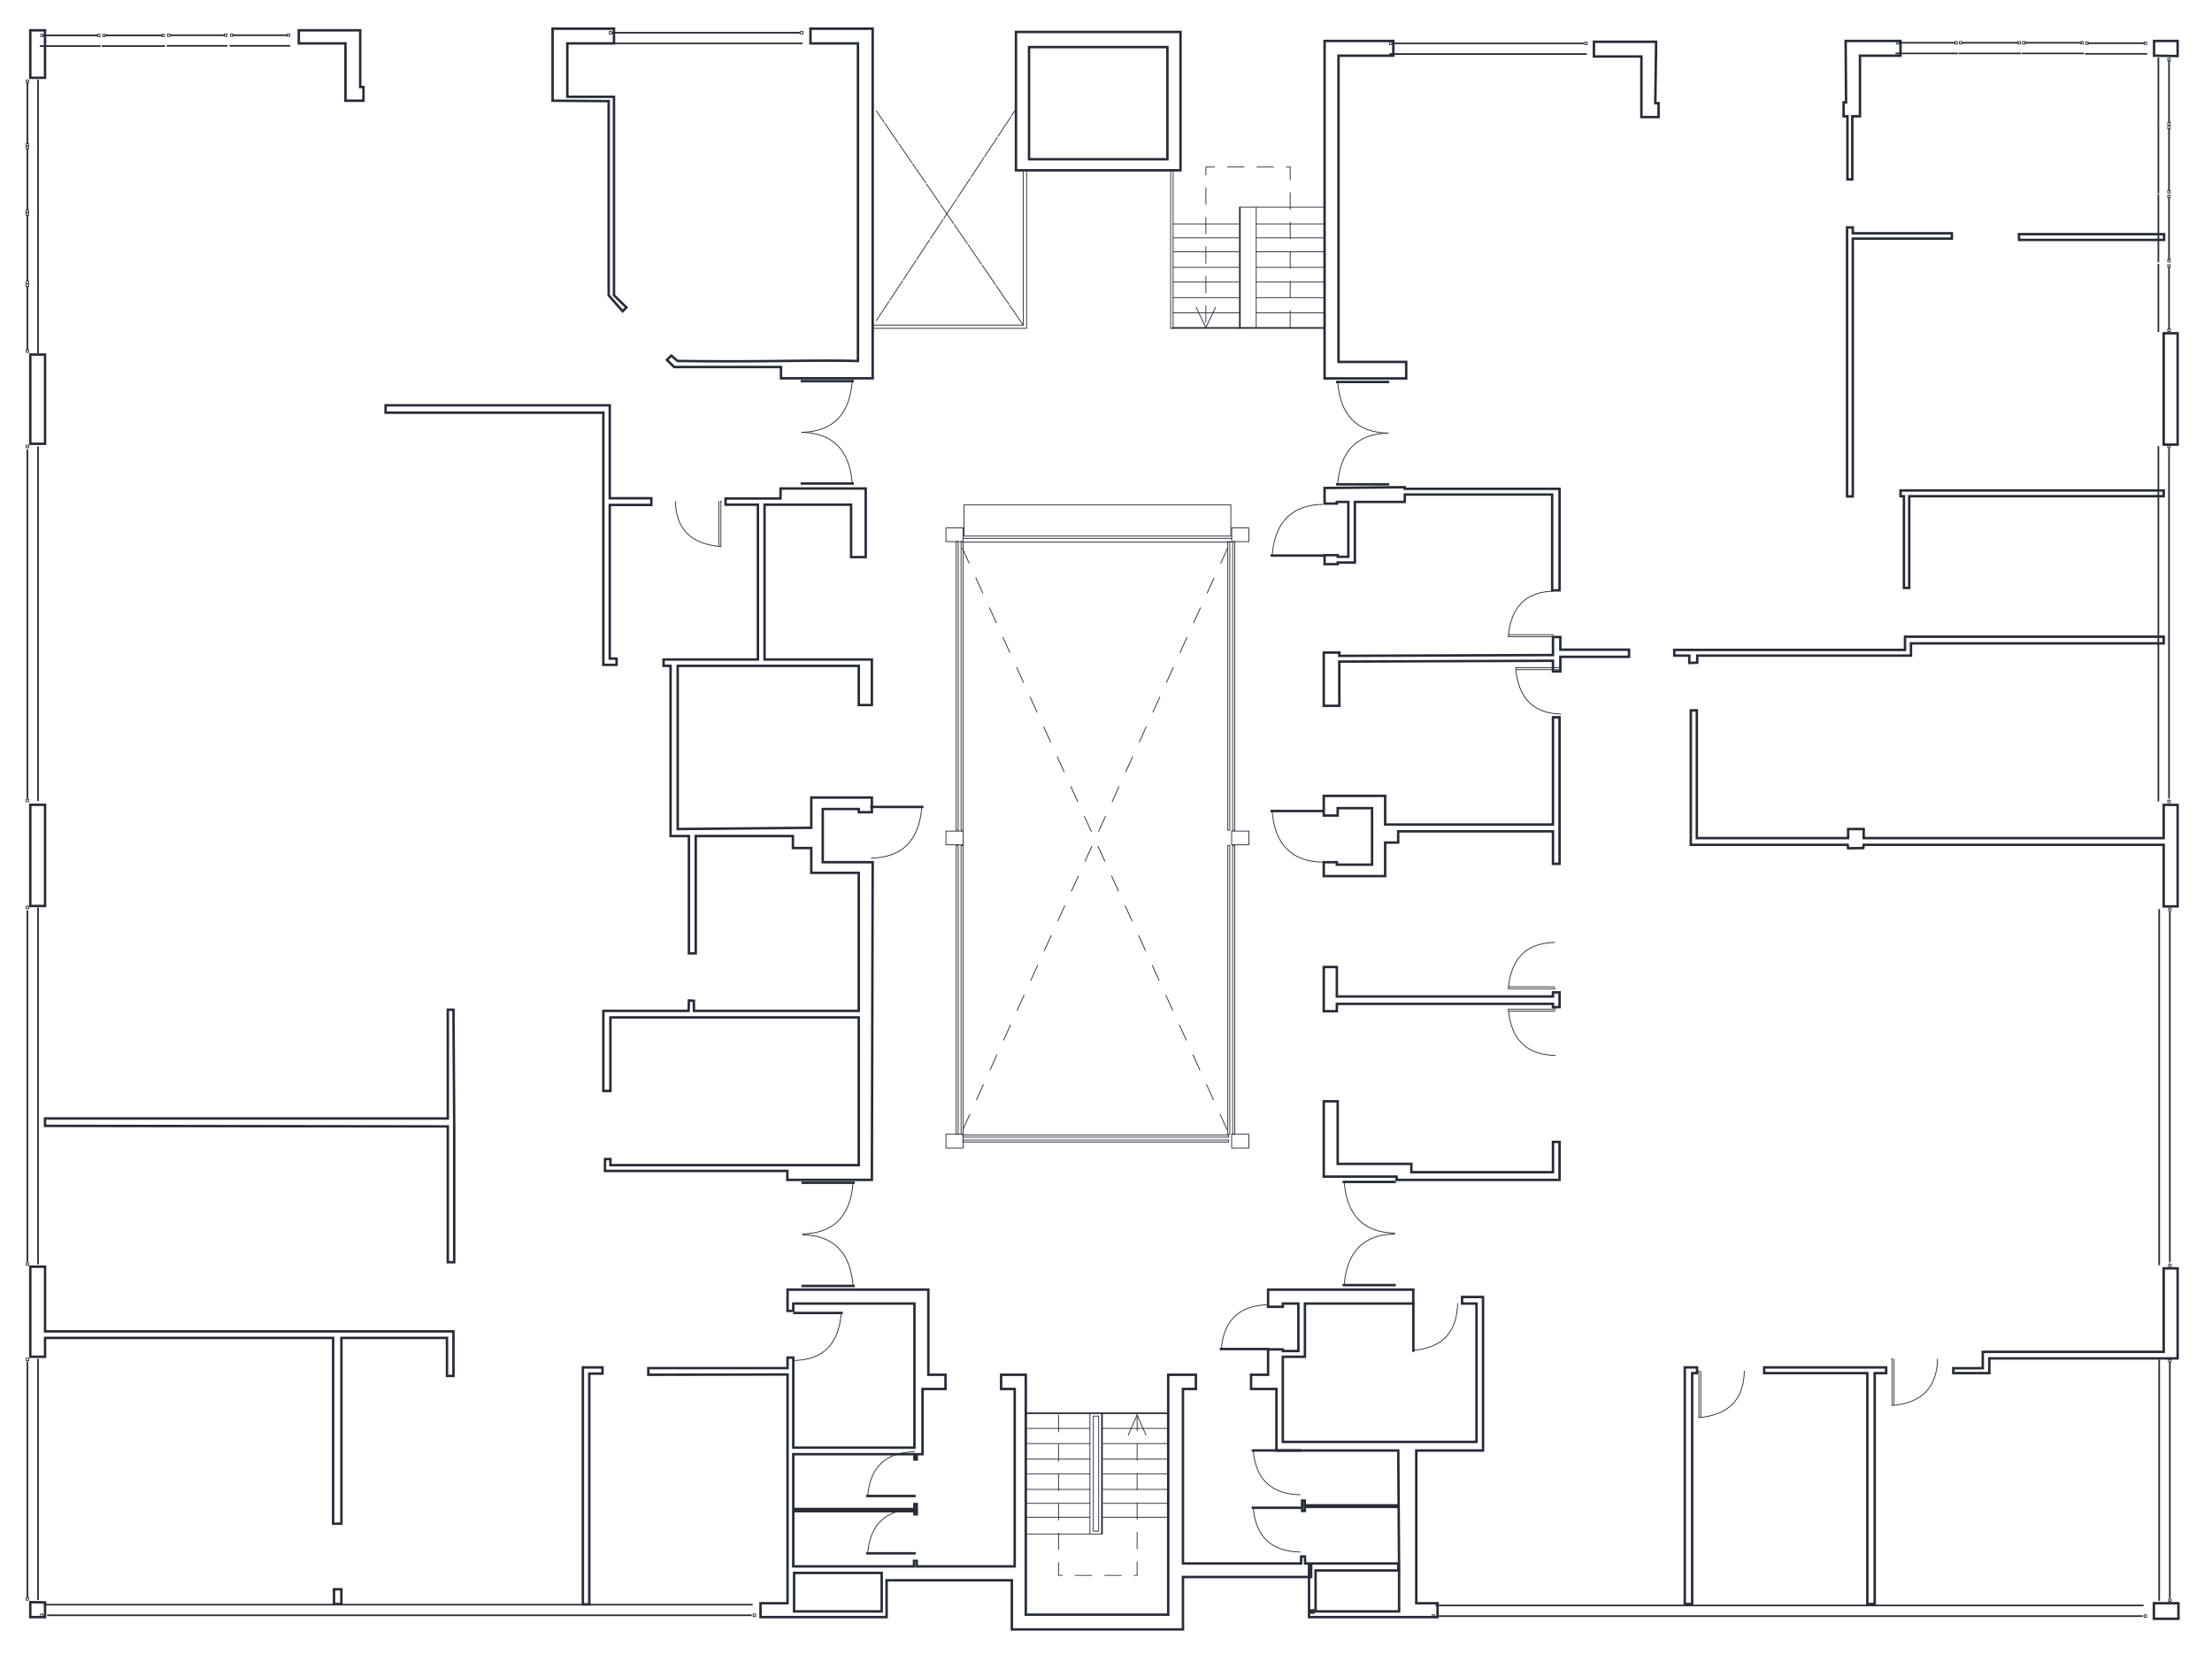 <?xml version="1.0" encoding="UTF-8"?>
<svg width="2702px" height="2048px" viewBox="0 0 2702 2048" version="1.1" xmlns="http://www.w3.org/2000/svg" xmlns:xlink="http://www.w3.org/1999/xlink">
    <title>Artboard</title>
    <g id="Artboard" stroke="none" stroke-width="1" fill="none" fill-rule="evenodd">
        <g id="Walls" transform="translate(37, 35)" stroke="#272C37">
            <polygon id="Path" stroke-width="3" points="0 2 0 60 18 60 18 2"></polygon>
            <polygon id="Path-2-Copy-2" stroke-width="3" points="18.029 398 0 398 0 507 18.029 507"></polygon>
            <polygon id="Path-2-Copy-11" stroke-width="3" points="0 1071.5 18.029 1071.5 18.029 947.896 0 947.896"></polygon>
            <polygon id="Path-2-Copy-7" stroke-width="3" points="0 1512 0 1622 18.029 1622 18.029 1599 369.922 1599 369.922 1825.871 380.055 1825.871 380.055 1599 509 1599 509 1645.389 516.914 1645.389 516.914 1591 18.029 1591 18.029 1512"></polygon>
            <polygon id="Path-2-Copy-12" stroke-width="3" points="380 1906 371 1906 371 1924 380 1924"></polygon>
            <polygon id="Path-2-Copy-16" stroke-width="3" points="2253 1924 2253 1642 2267 1642 2267 1635 2118 1635 2118 1642 2244 1642 2244 1924"></polygon>
            <polygon id="Path-2-Copy-32" stroke-width="3" points="2030 1924 2030 1642 2036 1642 2036 1635 2021 1635 2021 1924"></polygon>
            <polygon id="Path-2-Copy-17" stroke-width="3" points="2624 1923 2594 1923 2594 1942 2624 1942"></polygon>
            <polygon id="Path-2-Copy-19" stroke-width="3" points="2623 1514 2606 1514 2606 1616 2385 1616 2385 1636 2349 1636 2349 1642 2393 1642 2393 1624 2623 1624"></polygon>
            <polygon id="Path-2-Copy-22" stroke-width="3" points="2623 948 2606 948 2606 988.602 2239.539 988.602 2239.539 977.5 2220.529 977.5 2220.529 988.602 2035.725 988.602 2035.725 832.6 2028.354 832.6 2028.354 996.762 2219.93 996.762 2220.529 1000.984 2239.052 1000.781 2239.539 996.762 2606 996.762 2606 1072 2623 1072"></polygon>
            <polygon id="Path-2-Copy-22" stroke-width="3" points="2606 742.602 2290 742.602 2290 758.732 2008.158 758.732 2008.158 765.701 2026.518 765.701 2026.518 774.65 2036.205 774.33 2036.205 765.701 2297.268 765.701 2297.268 750.762 2606 750.762"></polygon>
            <polygon id="Path-2-Copy-24" stroke-width="3" points="2606 564 2284.528 564 2284.528 571 2288.667 571 2288.667 683 2295.185 683 2295.185 571 2586.344 571 2606 571"></polygon>
            <polygon id="Path-2-Copy-24" stroke-width="3" points="2606.472 251 2429.137 251 2429.393 258 2586.815 258 2606.472 258"></polygon>
            <polygon id="Path-2-Copy-24" stroke-width="3" transform="translate(2283.236, 407) scale(-1, 1) rotate(90) translate(-2283.236, -407) " points="2447.472 343 2119 343 2119 350 2126.139 350 2126.139 471 2132.656 471 2132.656 350 2420.815 350 2447.472 350"></polygon>
            <polygon id="Path-2-Copy-25" stroke-width="3" points="2623 372 2606 372 2606 508 2623 508"></polygon>
            <polygon id="Path-2-Copy-27" stroke-width="3" points="2623 15 2594.23 15 2594.23 33 2623 33.451"></polygon>
            <polygon id="Path-2-Copy-29" stroke-width="3" points="2284.5 15 2217.5 15 2218 90 2215 90 2215 107 2219.688 107 2219.688 184.162 2225.621 184.162 2225.621 107 2235 107 2235 33 2284.5 33"></polygon>
            <polygon id="Path-2-Copy-30" stroke-width="3" points="1986 16 1910 16 1910 34 1968 34 1968 108 1989 108 1989 91 1985 91"></polygon>
            <polygon id="Path-2-Copy-33" stroke-width="3" points="1405 4 1204 4 1204 173 1405 173"></polygon>
            <polygon id="Path-2-Copy-38" stroke-width="3" points="1389 22.5 1220 22.5 1220 159.5 1389 159.5"></polygon>
            <path d="M1029,0 L953,0 L953,18 L1011,18 L1011,28 L1011,405.857 C990.479,405.311 959.146,405.311 917,405.857 C874.854,406.404 832.709,406.404 790.566,405.857 L783.132,399.289 L777.649,404.525 L786.535,413.236 L917,413.236 L917,427 L1029,427 L1029,0 Z" id="Path-2-Copy-34" stroke-width="3"></path>
            <polygon id="Path-2-Copy-9" stroke-width="3" points="0 1921.672 0 1940 18.029 1940 18.029 1922"></polygon>
            <polygon id="Path" stroke-width="3" transform="translate(367.486, 45) scale(-1, 1) translate(-367.486, -45) " points="406.972 2 331.972 2 331.972 71.324 328 71.324 328 88 349.972 88 349.972 27 349.972 18 372.972 18 406.972 18"></polygon>
            <polygon id="Path-3" stroke-width="3" points="892 1923 925 1923 925 1643.67 754.932 1644 754.932 1635.891 925 1635.891 925 1623 932 1623 932 1733 953.426 1733 1080 1733 1080 1557 932 1557 932 1566 925 1566 925 1540 1097 1540 1097 1644 1117.939 1644 1117.939 1661.355 1089.893 1661.355 1089.893 1741.006 1082.827 1741.006 1082.827 1747.5 1079.984 1747.5 1079.984 1741.006 932 1741.006 932 1807.884 1080 1807.884 1080 1801.945 1078.372 1801.945 1082.827 1801.945 1082.827 1814.509 1080 1814.509 1080 1810.66 932 1810.66 932 1878 1079.482 1878 1079.482 1871.313 1082.827 1871.313 1082.827 1878 1202.475 1878 1202.475 1661.355 1185.873 1661.355 1185.873 1644 1216 1644 1216 1937 1390 1937 1390 1644 1423.791 1644 1423.791 1661.355 1408 1661.355 1408 1874.441 1552.335 1874.441 1552.335 1865.968 1557 1865.968 1557.225 1874.441 1562 1874.441 1562 1891 1564.616 1891 1564.616 1874.441 1671 1874.441 1671 1881.253 1672 1881.253 1671.463 1805.32 1556.842 1805.32 1556.95 1810.32 1553.583 1810.32 1553.583 1797.673 1556.842 1797.673 1556.842 1803.468 1671.463 1803.468 1671 1736.5 1522.191 1736.5 1522.191 1661.355 1491.201 1661.355 1491.201 1644 1512 1644 1512 1613 1530 1613 1530 1615 1549 1615 1549 1557 1530 1557 1530 1561 1512 1561 1512 1540 1689.355 1540 1689.355 1557 1557 1557 1557 1622 1530 1622 1530 1726 1766.561 1726 1766.561 1557 1748.949 1557 1748.949 1549.021 1774.561 1549.021 1774.561 1736.5 1693 1736.5 1693 1923 1719 1923 1719 1940 1562 1940 1562 1934.354 1567.436 1934.354 1567.436 1931.727 1562 1931.727 1562 1891 1408 1891 1408 1955 1199 1955 1199 1937 1199 1895 1046 1895 1046 1940 892 1940"></polygon>
            <rect id="Rectangle" stroke-width="3" x="933" y="1886" width="107" height="47"></rect>
            <rect id="Rectangle-Copy" stroke-width="3" x="1570" y="1883" width="102" height="50"></rect>
            <polygon id="Path-6" stroke-width="3" points="1665 15 1665 33 1598 33 1598 407 1680.705 407 1680.705 427.143 1581 427.143 1581 15"></polygon>
            <polygon id="Path-7" stroke-width="3" points="706.498 88.5 706.498 325.658 723.576 345.148 728.211 340.494 713 325.658 713 83.213 656 83.213 656 29 656 18 679 18 713 18 713 0 638 0 638 70 638 88"></polygon>
            <polygon id="Path-11" stroke-width="3" points="954 939 954 975.941 790.84 977.5 790.84 778.205 1012 778.205 1012 826.084 1028 826.084 1028 770.447 896.906 770.447 896.906 581.336 1002.613 581.336 1002.613 645.375 1020.482 645.375 1020.482 561.609 916.451 561.609 916.451 573.807 849.305 573.807 849.305 581.336 888.789 581.336 888.789 770.447 773.557 770.447 773.557 778.205 782.115 778.205 782.115 986.078 804.504 986.078 804.504 1129.332 812.877 1129.332 812.877 986.078 931.57 986.078 931.57 1000.699 954 1000.699 954 1031 1012 1031 1012 1199.566 810.613 1199.566 810.613 1187.271 804.504 1186.898 804.146 1199.566 708.645 1199.566 700 1199.566 700 1297.395 708.645 1297.395 708.645 1207.566 1012 1207.566 1012 1388 708.645 1388 708.645 1380.564 702 1380.564 702 1395.064 924.777 1395.064 924.777 1406 1028 1406 1029 1018 968 1018 968 953.035 1012 953.035 1012 956.963 1028 956.963 1028 939"></polygon>
            <polygon id="Path-12" stroke-width="3" points="1581 561 1581 580 1596 580 1596 578 1610 578 1610 645 1597 645 1597 643 1581 643 1581 654 1597 654 1597 652 1618 652 1618 578 1679 578 1679 569 1859 569 1859 686 1868 686 1868 562 1679 562 1679 560"></polygon>
            <polygon id="Path-13" stroke-width="3" points="1599 762 1580 762 1580 827 1599 827 1599 773 1860 772 1860 785 1869 785 1869 767.174 1952.861 767.174 1952.861 758.47 1869 758.47 1869 743 1860 743 1860 765 1599 766"></polygon>
            <polygon id="Path-14" stroke-width="3" points="1580 937 1655 937 1655 972 1860 972 1860 841 1868 841 1868 975 1868 992 1868 1020 1860 1020 1860 980.293 1670.904 980.293 1670.904 994 1655 994 1655 1035 1580 1035 1580 1018 1596 1018 1596 1021 1639 1021 1639 952 1597 952 1597 961 1580 961"></polygon>
            <polygon id="Path-15" stroke-width="3" points="1580 1146 1580 1200 1596 1200 1596 1191 1860 1191 1860 1195 1868 1195 1868 1185 1868 1178 1868 1177 1860 1177 1860 1182 1596 1182 1596 1146"></polygon>
            <polygon id="Path-15-Copy" stroke-width="3" points="434 469 700 469 700 777 716.168 777 716.168 769.324 707.826 769.324 707.826 581.688 758.605 581.688 758.605 573.522 707.826 573.522 707.826 460 698 460 434 460"></polygon>
            <polygon id="Path-15-Copy-2" stroke-width="3" points="18 1340 510 1340.688 510 1506.559 517.826 1506.559 517.826 1340.688 516.914 1198.174 510 1198.174 510 1331 18 1331"></polygon>
            <polygon id="Path-15-Copy-3" stroke-width="3" points="675 1758.514 675 1924.385 682.826 1924.385 682.826 1758.514 682.826 1642.572 698.947 1642.572 698.947 1635 675 1635 675 1748.826"></polygon>
            <polygon id="Path-16" stroke-width="3" points="1580 1310 1597 1310 1597 1386.447 1687 1386.447 1687 1396.594 1860 1396.594 1860 1359.645 1868 1359.645 1868 1406 1702.438 1406 1687 1406 1669 1406 1669 1402 1580 1402"></polygon>
            <polygon id="Path-17" points="1213 173 1213 362 1029 362 1029 366 1217 366 1217 173"></polygon>
            <polygon id="Path-18" points="1393 173 1396 173 1396 366 1393 366"></polygon>
            <rect id="Rectangle" x="1298.5" y="1694.5" width="6.5" height="140.5"></rect>
            <line x1="1033.5" y1="356.5" x2="1202.5" y2="100.5" id="Line-5" stroke-linecap="square" stroke-dasharray="28,2"></line>
            <line x1="1033.5" y1="361.5" x2="1212.5" y2="100.5" id="Line-5" stroke-linecap="square" stroke-dasharray="28,2" transform="translate(1123, 231) scale(-1, 1) translate(-1123, -231) "></line>
        </g>
        <g id="Stairs" transform="translate(1252.5, 203.5)" stroke="#272C37">
            <g id="Bottom" transform="translate(87.5, 1621) rotate(-180) translate(-87.5, -1621) translate(0.5, 1521.5)">
                <line x1="0.469" y1="198" x2="172.562" y2="198" id="Line-3" stroke-width="2" stroke-linecap="square"></line>
                <line x1="95.659" y1="179.5" x2="172.562" y2="179.5" id="Line-3-Copy" stroke-linecap="square"></line>
                <line x1="0.494" y1="179.5" x2="80.368" y2="179.5" id="Line-3-Copy-2" stroke-linecap="square"></line>
                <line x1="95.659" y1="161" x2="172.562" y2="161" id="Line-3-Copy-3" stroke-linecap="square"></line>
                <line x1="0.5" y1="161" x2="79.47" y2="161" id="Line-3-Copy-4" stroke-linecap="square"></line>
                <line x1="95.659" y1="142" x2="172.562" y2="142" id="Line-3-Copy-6" stroke-linecap="square"></line>
                <line x1="0.5" y1="142" x2="79.47" y2="142" id="Line-3-Copy-5" stroke-linecap="square"></line>
                <line x1="0.5" y1="71" x2="79.47" y2="71" id="Line-3-Copy-13" stroke-linecap="square"></line>
                <line x1="95.659" y1="88" x2="172.562" y2="88" id="Line-3-Copy-12" stroke-linecap="square"></line>
                <line x1="0.5" y1="88" x2="79.47" y2="88" id="Line-3-Copy-11" stroke-linecap="square"></line>
                <line x1="95.659" y1="105" x2="172.562" y2="105" id="Line-3-Copy-10" stroke-linecap="square"></line>
                <line x1="0.5" y1="105" x2="79.47" y2="105" id="Line-3-Copy-9" stroke-linecap="square"></line>
                <line x1="95.659" y1="124" x2="172.562" y2="124" id="Line-3-Copy-8" stroke-linecap="square"></line>
                <line x1="0.5" y1="124" x2="79.47" y2="124" id="Line-3-Copy-7" stroke-linecap="square"></line>
                <line x1="95.659" y1="71" x2="172.562" y2="71" id="Line-3-Copy-14" stroke-linecap="square"></line>
                <line x1="80.903" y1="50.5" x2="172.562" y2="50.5" id="Line-3-Copy-15" stroke-linecap="square"></line>
                <path d="M134,196 L134,9.54969437e-12 L38,9.54969437e-12 L38,196" id="Path-19" stroke-dasharray="21,15"></path>
                <polyline id="Path-20" points="27 171 38 196 49 171"></polyline>
                <line x1="95.659" y1="198" x2="95.659" y2="50.5" id="Line-4-Copy" stroke-linecap="square"></line>
                <line x1="80.903" y1="198" x2="80.903" y2="51.339" id="Line-4" stroke-width="2" stroke-linecap="square"></line>
            </g>
            <g id="Top" transform="translate(180, 0)">
                <line x1="0.5" y1="197" x2="184" y2="197" id="Line-3" stroke-width="2" stroke-linecap="square"></line>
                <line x1="102" y1="178.5" x2="184" y2="178.5" id="Line-3-Copy" stroke-linecap="square"></line>
                <line x1="0.5" y1="178.5" x2="81.36" y2="178.5" id="Line-3-Copy-2" stroke-linecap="square"></line>
                <line x1="102" y1="160" x2="184" y2="160" id="Line-3-Copy-3" stroke-linecap="square"></line>
                <line x1="0.506" y1="160" x2="80.451" y2="160" id="Line-3-Copy-4" stroke-linecap="square"></line>
                <line x1="102" y1="141" x2="184" y2="141" id="Line-3-Copy-6" stroke-linecap="square"></line>
                <line x1="0.506" y1="141" x2="80.451" y2="141" id="Line-3-Copy-5" stroke-linecap="square"></line>
                <line x1="0.506" y1="70" x2="80.451" y2="70" id="Line-3-Copy-13" stroke-linecap="square"></line>
                <line x1="102" y1="87" x2="184" y2="87" id="Line-3-Copy-12" stroke-linecap="square"></line>
                <line x1="0.506" y1="87" x2="80.451" y2="87" id="Line-3-Copy-11" stroke-linecap="square"></line>
                <line x1="102" y1="104" x2="184" y2="104" id="Line-3-Copy-10" stroke-linecap="square"></line>
                <line x1="0.506" y1="104" x2="80.451" y2="104" id="Line-3-Copy-9" stroke-linecap="square"></line>
                <line x1="102" y1="123" x2="184" y2="123" id="Line-3-Copy-8" stroke-linecap="square"></line>
                <line x1="0.506" y1="123" x2="80.451" y2="123" id="Line-3-Copy-7" stroke-linecap="square"></line>
                <line x1="102" y1="70" x2="184" y2="70" id="Line-3-Copy-14" stroke-linecap="square"></line>
                <line x1="81.5" y1="49.5" x2="184" y2="49.5" id="Line-3-Copy-15" stroke-linecap="square"></line>
                <line x1="82" y1="197" x2="82" y2="50.339" id="Line-4" stroke-width="2" stroke-linecap="square"></line>
                <line x1="102" y1="197" x2="102" y2="49.5" id="Line-4-Copy" stroke-linecap="square"></line>
                <path d="M143.5,196.5 L143.5,0.5 L40.5,0.5 L40.5,196.5" id="Path-19" stroke-dasharray="21,15"></path>
                <polyline id="Path-20" points="28.5 171.5 40.5 196.5 52.5 171.5"></polyline>
            </g>
        </g>
        <g id="Ext-Windows" transform="translate(32, 38)" stroke="#272C37">
            <g id="Window/Ext" transform="translate(0, 1620.75)">
                <g id="Window">
                    <polygon id="Path-17" points="-7.10542736e-15 0 3 0 3 3 0 3"></polygon>
                    <polygon id="Path-17-Copy" points="-7.10542736e-15 292.5 3 292.5 3 295.5 0 295.5"></polygon>
                    <line x1="14.5" y1="1.721" x2="14.5" y2="294.279" id="Line-4" stroke-width="2" stroke-linecap="square"></line>
                    <line x1="1.5" y1="5.046" x2="1.5" y2="291.259" id="Line-3" stroke-width="2" stroke-linecap="square"></line>
                </g>
            </g>
            <g id="Window/Ext" transform="translate(454.5, 1928.75) rotate(-90) translate(-454.5, -1928.75) translate(447, 1491.75)">
                <g id="Window">
                    <polygon id="Path-17" points="-7.10542736e-15 0 3 0 3 3 0 3"></polygon>
                    <polygon id="Path-17-Copy" points="-7.10542736e-15 870.5 3 870.5 3 873.5 0 873.5"></polygon>
                    <line x1="14.5" y1="5.081" x2="14.5" y2="868.919" id="Line-4" stroke-width="2" stroke-linecap="square"></line>
                    <line x1="1.5" y1="9.137" x2="1.5" y2="867.776" id="Line-3" stroke-width="2" stroke-linecap="square"></line>
                </g>
            </g>
            <g id="Window/Ext" transform="translate(2154, 1929.75) rotate(-90) translate(-2154, -1929.75) translate(2146.5, 1493.25)">
                <g id="Window">
                    <polygon id="Path-17" points="-7.10542736e-15 0 3 0 3 3 0 3"></polygon>
                    <polygon id="Path-17-Copy" points="-7.10542736e-15 869.5 3 869.5 3 872.5 0 872.5"></polygon>
                    <line x1="14.5" y1="5.076" x2="14.5" y2="867.924" id="Line-4" stroke-width="2" stroke-linecap="square"></line>
                    <line x1="1.5" y1="9.13" x2="1.5" y2="866.778" id="Line-3" stroke-width="2" stroke-linecap="square"></line>
                </g>
            </g>
            <g id="Window/Ext" transform="translate(2612.5, 1769.75) rotate(-180) translate(-2612.5, -1769.75) translate(2605, 1621.75)">
                <g id="Window">
                    <polygon id="Path-17" points="-7.10542736e-15 0 3 0 3 3 0 3"></polygon>
                    <polygon id="Path-17-Copy" points="-7.10542736e-15 292.5 3 292.5 3 295.5 0 295.5"></polygon>
                    <line x1="14.5" y1="1.721" x2="14.5" y2="294.279" id="Line-4" stroke-width="2" stroke-linecap="square"></line>
                    <line x1="1.5" y1="5.046" x2="1.5" y2="291.259" id="Line-3" stroke-width="2" stroke-linecap="square"></line>
                </g>
            </g>
            <g id="Window/Ext" transform="translate(2612.5, 1289.75) rotate(-180) translate(-2612.5, -1289.75) translate(2605, 1070.75)">
                <g id="Window">
                    <polygon id="Path-17" points="-7.10542736e-15 0 3 0 3 3 0 3"></polygon>
                    <polygon id="Path-17-Copy" points="-7.10542736e-15 434.5 3 434.5 3 437.5 0 437.5"></polygon>
                    <line x1="14.5" y1="2.547" x2="14.5" y2="435.453" id="Line-4" stroke-width="2" stroke-linecap="square"></line>
                    <line x1="1.5" y1="6.051" x2="1.5" y2="432.894" id="Line-3" stroke-width="2" stroke-linecap="square"></line>
                </g>
            </g>
            <g id="Window/Ext" transform="translate(2611.5, 723.75) rotate(-180) translate(-2611.5, -723.75) translate(2604, 505.25)">
                <g id="Window">
                    <polygon id="Path-17" points="-7.10542736e-15 0 3 0 3 3 0 3"></polygon>
                    <polygon id="Path-17-Copy" points="-7.10542736e-15 433.5 3 433.5 3 436.5 0 436.5"></polygon>
                    <line x1="14.5" y1="2.541" x2="14.5" y2="434.459" id="Line-4" stroke-width="2" stroke-linecap="square"></line>
                    <line x1="1.5" y1="6.044" x2="1.5" y2="431.897" id="Line-3" stroke-width="2" stroke-linecap="square"></line>
                </g>
            </g>
            <g id="Window/Ext" transform="translate(2611.5, 325.75) rotate(-180) translate(-2611.5, -325.75) translate(2604, 284.75)">
                <g id="Window">
                    <polygon id="Path-17" points="-7.10542736e-15 0 3 0 3 3 0 3"></polygon>
                    <polygon id="Path-17-Copy" points="-7.10542736e-15 78.5 3 78.5 3 81.5 0 81.5"></polygon>
                    <line x1="14.5" y1="0.477" x2="14.5" y2="81.523" id="Line-4" stroke-width="2" stroke-linecap="square"></line>
                    <line x1="1.5" y1="3.531" x2="1.5" y2="77.808" id="Line-3" stroke-width="2" stroke-linecap="square"></line>
                </g>
            </g>
            <g id="Window/Ext" transform="translate(2611.5, 240.75) rotate(-180) translate(-2611.5, -240.75) translate(2604, 199.75)">
                <g id="Window">
                    <polygon id="Path-17" points="-7.10542736e-15 0 3 0 3 3 0 3"></polygon>
                    <polygon id="Path-17-Copy" points="-7.10542736e-15 78.5 3 78.5 3 81.5 0 81.5"></polygon>
                    <line x1="14.5" y1="0.477" x2="14.5" y2="81.523" id="Line-4" stroke-width="2" stroke-linecap="square"></line>
                    <line x1="1.5" y1="3.531" x2="1.5" y2="77.808" id="Line-3" stroke-width="2" stroke-linecap="square"></line>
                </g>
            </g>
            <g id="Window/Ext" transform="translate(2611.5, 156.75) rotate(-180) translate(-2611.5, -156.75) translate(2604, 115.75)">
                <g id="Window">
                    <polygon id="Path-17" points="-7.10542736e-15 0 3 0 3 3 0 3"></polygon>
                    <polygon id="Path-17-Copy" points="-7.10542736e-15 78.5 3 78.5 3 81.5 0 81.5"></polygon>
                    <line x1="14.5" y1="0.477" x2="14.5" y2="81.523" id="Line-4" stroke-width="2" stroke-linecap="square"></line>
                    <line x1="1.5" y1="3.531" x2="1.5" y2="77.808" id="Line-3" stroke-width="2" stroke-linecap="square"></line>
                </g>
            </g>
            <g id="Window/Ext" transform="translate(2611.5, 73.75) rotate(-180) translate(-2611.5, -73.75) translate(2604, 32.75)">
                <g id="Window">
                    <polygon id="Path-17" points="-7.10542736e-15 0 3 0 3 3 0 3"></polygon>
                    <polygon id="Path-17-Copy" points="-7.10542736e-15 78.5 3 78.5 3 81.5 0 81.5"></polygon>
                    <line x1="14.5" y1="0.477" x2="14.5" y2="81.523" id="Line-4" stroke-width="2" stroke-linecap="square"></line>
                    <line x1="1.5" y1="3.531" x2="1.5" y2="77.808" id="Line-3" stroke-width="2" stroke-linecap="square"></line>
                </g>
            </g>
            <g id="Window/Ext" transform="translate(830.25, 8) rotate(-270) translate(-830.25, -8) translate(822.75, -110.5)">
                <g id="Window">
                    <polygon id="Path-17" points="-7.10542736e-15 0 3 0 3 3 0 3"></polygon>
                    <polygon id="Path-17-Copy" points="-7.10542736e-15 233.5 3 233.5 3 236.5 0 236.5"></polygon>
                    <line x1="14.5" y1="1.378" x2="14.5" y2="235.622" id="Line-4" stroke-width="2" stroke-linecap="square"></line>
                    <line x1="1.5" y1="4.628" x2="1.5" y2="232.41" id="Line-3" stroke-width="2" stroke-linecap="square"></line>
                </g>
            </g>
            <g id="Window/Ext" transform="translate(208.75, 11) rotate(-270) translate(-208.75, -11) translate(201.25, -25.5)">
                <g id="Window">
                    <polygon id="Path-17" points="-7.10542736e-15 0 3 0 3 3 0 3"></polygon>
                    <polygon id="Path-17-Copy" points="-7.10542736e-15 69.5 3 69.5 3 72.5 0 72.5"></polygon>
                    <line x1="14.5" y1="0.424" x2="14.5" y2="72.576" id="Line-4" stroke-width="2" stroke-linecap="square"></line>
                    <line x1="1.5" y1="3.467" x2="1.5" y2="68.831" id="Line-3" stroke-width="2" stroke-linecap="square"></line>
                </g>
            </g>
            <g id="Window/Ext" transform="translate(285.5, 11) rotate(-270) translate(-285.5, -11) translate(278, -25.5)">
                <g id="Window">
                    <polygon id="Path-17" points="-7.10542736e-15 0 3 0 3 3 0 3"></polygon>
                    <polygon id="Path-17-Copy" points="-7.10542736e-15 69.5 3 69.5 3 72.5 0 72.5"></polygon>
                    <line x1="14.5" y1="0.424" x2="14.5" y2="72.576" id="Line-4" stroke-width="2" stroke-linecap="square"></line>
                    <line x1="1.5" y1="3.467" x2="1.5" y2="68.831" id="Line-3" stroke-width="2" stroke-linecap="square"></line>
                </g>
            </g>
            <g id="Window/Ext" transform="translate(53.75, 11.25) rotate(-270) translate(-53.75, -11.25) translate(46.25, -25.25)">
                <g id="Window">
                    <polygon id="Path-17" points="-7.10542736e-15 0 3 0 3 3 0 3"></polygon>
                    <polygon id="Path-17-Copy" points="-7.10542736e-15 69.5 3 69.5 3 72.5 0 72.5"></polygon>
                    <line x1="14.5" y1="0.424" x2="14.5" y2="72.576" id="Line-4" stroke-width="2" stroke-linecap="square"></line>
                    <line x1="1.5" y1="3.467" x2="1.5" y2="68.831" id="Line-3" stroke-width="2" stroke-linecap="square"></line>
                </g>
            </g>
            <g id="Window/Ext" transform="translate(131, 11.25) rotate(-270) translate(-131, -11.25) translate(123.5, -26.75)">
                <g id="Window">
                    <polygon id="Path-17" points="-7.10542736e-15 0 3 0 3 3 0 3"></polygon>
                    <polygon id="Path-17-Copy" points="-7.10542736e-15 72.5 3 72.5 3 75.5 0 75.5"></polygon>
                    <line x1="14.5" y1="0.442" x2="14.5" y2="75.558" id="Line-4" stroke-width="2" stroke-linecap="square"></line>
                    <line x1="1.5" y1="3.488" x2="1.5" y2="71.823" id="Line-3" stroke-width="2" stroke-linecap="square"></line>
                </g>
            </g>
            <g id="Window/Ext" transform="translate(2552.75, 20.75) rotate(-270) translate(-2552.75, -20.75) translate(2545.25, -16.75)">
                <g id="Window">
                    <polygon id="Path-17" points="-7.10542736e-15 0 3 0 3 3 0 3"></polygon>
                    <polygon id="Path-17-Copy" points="-7.10542736e-15 71.5 3 71.5 3 74.5 0 74.5"></polygon>
                    <line x1="14.5" y1="0.436" x2="14.5" y2="74.564" id="Line-4" stroke-width="2" stroke-linecap="square"></line>
                    <line x1="1.5" y1="3.481" x2="1.5" y2="70.826" id="Line-3" stroke-width="2" stroke-linecap="square"></line>
                </g>
            </g>
            <g id="Window/Ext" transform="translate(2475.5, 20.25) rotate(-270) translate(-2475.5, -20.25) translate(2468, -17.25)">
                <g id="Window">
                    <polygon id="Path-17" points="-7.10542736e-15 0 3 0 3 3 0 3"></polygon>
                    <polygon id="Path-17-Copy" points="-7.10542736e-15 71.5 3 71.5 3 74.5 0 74.5"></polygon>
                    <line x1="14.5" y1="0.436" x2="14.5" y2="74.564" id="Line-4" stroke-width="2" stroke-linecap="square"></line>
                    <line x1="1.5" y1="3.481" x2="1.5" y2="70.826" id="Line-3" stroke-width="2" stroke-linecap="square"></line>
                </g>
            </g>
            <g id="Window/Ext" transform="translate(2398.5, 20.25) rotate(-270) translate(-2398.5, -20.25) translate(2391, -17.25)">
                <g id="Window">
                    <polygon id="Path-17" points="-7.10542736e-15 0 3 0 3 3 0 3"></polygon>
                    <polygon id="Path-17-Copy" points="-7.10542736e-15 71.5 3 71.5 3 74.5 0 74.5"></polygon>
                    <line x1="14.5" y1="0.436" x2="14.5" y2="74.564" id="Line-4" stroke-width="2" stroke-linecap="square"></line>
                    <line x1="1.5" y1="3.481" x2="1.5" y2="70.826" id="Line-3" stroke-width="2" stroke-linecap="square"></line>
                </g>
            </g>
            <g id="Window/Ext" transform="translate(2321.5, 20.25) rotate(-270) translate(-2321.5, -20.25) translate(2314, -17.25)">
                <g id="Window">
                    <polygon id="Path-17" points="-7.10542736e-15 0 3 0 3 3 0 3"></polygon>
                    <polygon id="Path-17-Copy" points="-7.10542736e-15 71.5 3 71.5 3 74.5 0 74.5"></polygon>
                    <line x1="14.5" y1="0.436" x2="14.5" y2="74.564" id="Line-4" stroke-width="2" stroke-linecap="square"></line>
                    <line x1="1.5" y1="3.481" x2="1.5" y2="70.826" id="Line-3" stroke-width="2" stroke-linecap="square"></line>
                </g>
            </g>
            <g id="Window/Ext" transform="translate(1785.75, 21) rotate(-270) translate(-1785.75, -21) translate(1778.25, -100)">
                <g id="Window">
                    <polygon id="Path-17" points="-7.10542736e-15 0 3 0 3 3 0 3"></polygon>
                    <polygon id="Path-17-Copy" points="-7.10542736e-15 238.5 3 238.5 3 241.5 0 241.5"></polygon>
                    <line x1="14.5" y1="1.407" x2="14.5" y2="240.593" id="Line-4" stroke-width="2" stroke-linecap="square"></line>
                    <line x1="1.5" y1="4.663" x2="1.5" y2="237.397" id="Line-3" stroke-width="2" stroke-linecap="square"></line>
                </g>
            </g>
            <g id="Window/Ext" transform="translate(0, 505.75)">
                <g id="Window">
                    <polygon id="Path-17" points="-7.10542736e-15 0 3 0 3 3 0 3"></polygon>
                    <polygon id="Path-17-Copy" points="-7.10542736e-15 432.5 3 432.5 3 435.5 0 435.5"></polygon>
                    <line x1="14.5" y1="2.535" x2="14.5" y2="433.465" id="Line-4" stroke-width="2" stroke-linecap="square"></line>
                    <line x1="1.5" y1="6.036" x2="1.5" y2="430.899" id="Line-3" stroke-width="2" stroke-linecap="square"></line>
                </g>
            </g>
            <g id="Window/Ext" transform="translate(0, 1068.75)">
                <g id="Window">
                    <polygon id="Path-17" points="-7.10542736e-15 0 3 0 3 3 0 3"></polygon>
                    <polygon id="Path-17-Copy" points="-7.10542736e-15 435.5 3 435.5 3 438.5 0 438.5"></polygon>
                    <line x1="14.5" y1="2.552" x2="14.5" y2="436.448" id="Line-4" stroke-width="2" stroke-linecap="square"></line>
                    <line x1="1.5" y1="6.058" x2="1.5" y2="433.892" id="Line-3" stroke-width="2" stroke-linecap="square"></line>
                </g>
            </g>
            <g id="Window/Ext" transform="translate(0, 59.75)">
                <g id="Window">
                    <polygon id="Path-17" points="-7.10542736e-15 0 3 0 3 3 0 3"></polygon>
                    <polygon id="Path-17-Copy" points="-7.10542736e-15 77.5 3 77.5 3 80.5 0 80.5"></polygon>
                    <line x1="14.5" y1="0.471" x2="14.5" y2="80.529" id="Line-4" stroke-width="2" stroke-linecap="square"></line>
                    <line x1="1.5" y1="3.524" x2="1.5" y2="76.81" id="Line-3" stroke-width="2" stroke-linecap="square"></line>
                </g>
            </g>
            <g id="Window/Ext" transform="translate(0, 140.75)">
                <g id="Window">
                    <polygon id="Path-17" points="-7.10542736e-15 0 3 0 3 3 0 3"></polygon>
                    <polygon id="Path-17-Copy" points="-7.10542736e-15 77.5 3 77.5 3 80.5 0 80.5"></polygon>
                    <line x1="14.5" y1="0.471" x2="14.5" y2="80.529" id="Line-4" stroke-width="2" stroke-linecap="square"></line>
                    <line x1="1.5" y1="3.524" x2="1.5" y2="76.81" id="Line-3" stroke-width="2" stroke-linecap="square"></line>
                </g>
            </g>
            <g id="Window/Ext" transform="translate(0, 221.75)">
                <g id="Window">
                    <polygon id="Path-17" points="-7.10542736e-15 0 3 0 3 3 0 3"></polygon>
                    <polygon id="Path-17-Copy" points="-7.10542736e-15 83.5 3 83.5 3 86.5 0 86.5"></polygon>
                    <line x1="14.5" y1="0.506" x2="14.5" y2="86.494" id="Line-4" stroke-width="2" stroke-linecap="square"></line>
                    <line x1="1.5" y1="3.566" x2="1.5" y2="82.795" id="Line-3" stroke-width="2" stroke-linecap="square"></line>
                </g>
            </g>
            <g id="Window/Ext" transform="translate(0, 308.75)">
                <g id="Window">
                    <polygon id="Path-17" points="-7.10542736e-15 0 3 0 3 3 0 3"></polygon>
                    <polygon id="Path-17-Copy" points="-7.10542736e-15 80.5 3 80.5 3 83.5 0 83.5"></polygon>
                    <line x1="14.5" y1="0.488" x2="14.5" y2="83.512" id="Line-4" stroke-width="2" stroke-linecap="square"></line>
                    <line x1="1.5" y1="3.545" x2="1.5" y2="79.802" id="Line-3" stroke-width="2" stroke-linecap="square"></line>
                </g>
            </g>
        </g>
        <g id="Void" transform="translate(1155, 616)" stroke="#272C37">
            <rect id="Rectangle" x="22.5" y="0.5" width="326" height="38.2"></rect>
            <rect id="Rectangle" x="13" y="45.5" width="2.5" height="352.5"></rect>
            <rect id="Rectangle-Copy-11" x="13" y="416.744" width="2.5" height="352.5"></rect>
            <rect id="Rectangle-Copy-9" x="344.75" y="45.5" width="2.5" height="352.5"></rect>
            <rect id="Rectangle-Copy-12" x="344.75" y="416.744" width="2.5" height="352.5"></rect>
            <g id="Group-6" transform="translate(183.25, 774.744) rotate(-270) translate(-183.25, -774.744) translate(178.25, 611.744)">
                <rect id="Rectangle-Copy-15" x="0.5" y="0.5" width="2.5" height="324.54"></rect>
                <rect id="Rectangle-Copy-16" x="6.5" y="0.5" width="2.5" height="324.54"></rect>
            </g>
            <rect id="Rectangle-Copy-8" x="19" y="45.5" width="2.5" height="352.5"></rect>
            <rect id="Rectangle-Copy-13" x="19" y="416.744" width="2.5" height="352.5"></rect>
            <rect id="Rectangle-Copy-10" x="350.75" y="45.5" width="2.5" height="352.5"></rect>
            <rect id="Rectangle-Copy-14" x="350.75" y="416.744" width="2.5" height="352.5"></rect>
            <rect id="Rectangle" x="0.5" y="28.756" width="21" height="16.744"></rect>
            <rect id="Rectangle-Copy-4" x="0.5" y="399" width="21" height="16.744"></rect>
            <rect id="Rectangle-Copy-6" x="0.5" y="769.244" width="21" height="16.744"></rect>
            <rect id="Rectangle-Copy-3" x="349.5" y="28.756" width="21" height="16.744"></rect>
            <rect id="Rectangle-Copy-5" x="349.5" y="399" width="21" height="16.744"></rect>
            <rect id="Rectangle-Copy-7" x="349.5" y="769.244" width="21" height="16.744"></rect>
            <line x1="22" y1="41.5" x2="349.5" y2="41.5" id="Line-6" stroke-linecap="square"></line>
            <line x1="22" y1="46" x2="349.5" y2="46" id="Line-6-Copy" stroke-linecap="square"></line>
            <line x1="20.5" y1="53.5" x2="344.25" y2="764.5" id="Line-7" stroke-linecap="square" stroke-dasharray="20"></line>
            <line x1="20.5" y1="53.5" x2="344.25" y2="764.5" id="Line-7-Copy" stroke-linecap="square" stroke-dasharray="20" transform="translate(182.5, 409) scale(-1, 1) translate(-182.5, -409) "></line>
        </g>
        <g id="Doors" transform="translate(825, 465)" stroke="#272C37">
            <g id="Door/-Solid" transform="translate(728, 525)">
                <line x1="62.5" y1="0.5" x2="0.5" y2="0.5" id="Line-3" stroke-width="3" stroke-linecap="square"></line>
                <path d="M1,1 C4.333,41.667 25,62.333 63,63" id="Path-17" stroke-width="1"></path>
            </g>
            <g id="Door/-Solid" transform="translate(270.5, 551.5) scale(-1, 1) translate(-270.5, -551.5) translate(239, 520)">
                <line x1="62.5" y1="0.5" x2="0.5" y2="0.5" id="Line-3" stroke-width="3" stroke-linecap="square"></line>
                <path d="M1,1 C4.333,41.667 25,62.333 63,63" id="Path-17" stroke-width="1"></path>
            </g>
            <g id="Door/-Solid" transform="translate(816, 978)">
                <line x1="62.5" y1="0.5" x2="0.5" y2="0.5" id="Line-3" stroke-width="3" stroke-linecap="square"></line>
                <path d="M1,1 C4.333,41.667 25,62.333 63,63" id="Path-17" stroke-width="1"></path>
            </g>
            <g id="Door/-Solid" transform="translate(186.5, 1010.5) scale(-1, 1) translate(-186.5, -1010.5) translate(155, 979)">
                <line x1="62.5" y1="0.5" x2="0.5" y2="0.5" id="Line-3" stroke-width="3" stroke-linecap="square"></line>
                <path d="M1,1 C4.333,41.667 25,62.333 63,63" id="Path-17" stroke-width="1"></path>
            </g>
            <g id="Door/-Solid" transform="translate(847.5, 1073.5) scale(1, -1) translate(-847.5, -1073.5) translate(816, 1042)">
                <line x1="62.5" y1="0.5" x2="0.5" y2="0.5" id="Line-3" stroke-width="3" stroke-linecap="square"></line>
                <path d="M1,1 C4.333,41.667 25,62.333 63,63" id="Path-17" stroke-width="1"></path>
            </g>
            <g id="Door/-Solid" transform="translate(186.5, 1074.5) scale(-1, -1) translate(-186.5, -1074.5) translate(155, 1043)">
                <line x1="62.5" y1="0.5" x2="0.5" y2="0.5" id="Line-3" stroke-width="3" stroke-linecap="square"></line>
                <path d="M1,1 C4.333,41.667 25,62.333 63,63" id="Path-17" stroke-width="1"></path>
            </g>
            <g id="Door/-Solid" transform="translate(695.25, 1155.75) scale(1, -1) translate(-695.25, -1155.75) translate(666, 1128.5)">
                <line x1="58.036" y1="0.433" x2="0.464" y2="0.433" id="Line-3" stroke-width="3" stroke-linecap="square"></line>
                <path d="M0.929,0.865 C4.024,36.045 23.214,53.923 58.5,54.5" id="Path-17" stroke-width="1"></path>
            </g>
            <g id="Door/-Solid" transform="translate(705, 1306)">
                <line x1="58.036" y1="0.433" x2="0.464" y2="0.433" id="Line-3" stroke-width="3" stroke-linecap="square"></line>
                <path d="M0.929,0.865 C4.024,36.045 23.214,53.923 58.5,54.5" id="Path-17" stroke-width="1"></path>
            </g>
            <g id="Door/-Solid" transform="translate(263.25, 1335.25) scale(1, -1) translate(-263.25, -1335.25) translate(234, 1308)">
                <line x1="58.036" y1="0.433" x2="0.464" y2="0.433" id="Line-3" stroke-width="3" stroke-linecap="square"></line>
                <path d="M0.929,0.865 C4.024,36.045 23.214,53.923 58.5,54.5" id="Path-17" stroke-width="1"></path>
            </g>
            <g id="Door/-Solid" transform="translate(174.25, 1167.306) scale(-1, 1) translate(-174.25, -1167.306) translate(145, 1138.056)">
                <line x1="58.036" y1="0.464" x2="0.464" y2="0.464" id="Line-3" stroke-width="3" stroke-linecap="square"></line>
                <path d="M0.929,0.929 C4.024,38.69 23.214,57.881 58.5,58.5" id="Path-17" stroke-width="1"></path>
            </g>
            <g id="Door/-Solid" transform="translate(705, 1376)">
                <line x1="58.036" y1="0.433" x2="0.464" y2="0.433" id="Line-3" stroke-width="3" stroke-linecap="square"></line>
                <path d="M0.929,0.865 C4.024,36.045 23.214,53.923 58.5,54.5" id="Path-17" stroke-width="1"></path>
            </g>
            <g id="Door/-Solid" transform="translate(263.25, 1405.25) scale(1, -1) translate(-263.25, -1405.25) translate(234, 1378)">
                <line x1="58.036" y1="0.433" x2="0.464" y2="0.433" id="Line-3" stroke-width="3" stroke-linecap="square"></line>
                <path d="M0.929,0.865 C4.024,36.045 23.214,53.923 58.5,54.5" id="Path-17" stroke-width="1"></path>
            </g>
            <g id="Door/-Solid" transform="translate(928.25, 1155.75) scale(-1, -1) rotate(-270) translate(-928.25, -1155.75) translate(899, 1128.5)">
                <line x1="58.036" y1="0.433" x2="0.464" y2="0.433" id="Line-3" stroke-width="3" stroke-linecap="square"></line>
                <path d="M0.929,0.865 C4.024,36.045 23.214,53.923 58.5,54.5" id="Path-17" stroke-width="1"></path>
            </g>
            <g id="Door/-Solid" transform="translate(759.5, 182.5) scale(1, -1) translate(-759.5, -182.5) translate(728, 151)">
                <line x1="62.5" y1="0.5" x2="0.5" y2="0.5" id="Line-3" stroke-width="3" stroke-linecap="square"></line>
                <path d="M1,1 C4.333,41.667 25,62.333 63,63" id="Path-17" stroke-width="1"></path>
            </g>
            <g id="Door/-Solid" transform="translate(808, 1)">
                <line x1="62.5" y1="0.5" x2="0.5" y2="0.5" id="Line-3" stroke-width="3" stroke-linecap="square"></line>
                <path d="M1,1 C4.333,41.667 25,62.333 63,63" id="Path-17" stroke-width="1"></path>
            </g>
            <g id="Door/-Solid" transform="translate(185.5, 31.5) scale(-1, 1) translate(-185.5, -31.5) translate(154, 0)">
                <line x1="62.5" y1="0.5" x2="0.5" y2="0.5" id="Line-3" stroke-width="3" stroke-linecap="square"></line>
                <path d="M1,1 C4.333,41.667 25,62.333 63,63" id="Path-17" stroke-width="1"></path>
            </g>
            <g id="Door/-Solid" transform="translate(839.5, 95.5) scale(1, -1) translate(-839.5, -95.5) translate(808, 64)">
                <line x1="62.5" y1="0.5" x2="0.5" y2="0.5" id="Line-3" stroke-width="3" stroke-linecap="square"></line>
                <path d="M1,1 C4.333,41.667 25,62.333 63,63" id="Path-17" stroke-width="1"></path>
            </g>
            <g id="Door/-Solid" transform="translate(185.5, 94.5) scale(-1, -1) translate(-185.5, -94.5) translate(154, 63)">
                <line x1="62.5" y1="0.5" x2="0.5" y2="0.5" id="Line-3" stroke-width="3" stroke-linecap="square"></line>
                <path d="M1,1 C4.333,41.667 25,62.333 63,63" id="Path-17" stroke-width="1"></path>
            </g>
            <g id="Door-Copy/-Glass" transform="translate(1026, 350.056)">
                <path d="M0.444,0.452 C3.431,37.543 21.95,56.392 56,57" id="Path-17"></path>
                <line x1="55.556" y1="0.452" x2="0.444" y2="0.452" id="Line-3" stroke-linecap="square"></line>
                <line x1="55.556" y1="0.119" x2="55.556" y2="0.478" id="Line" stroke-linecap="square"></line>
                <line x1="55.556" y1="0.119" x2="55.556" y2="0.478" id="Line-Copy" stroke-linecap="square"></line>
                <line x1="55.556" y1="2.821" x2="1.129" y2="2.821" id="Line-3-Copy" stroke-linecap="square"></line>
            </g>
            <g id="Door-Copy/-Glass" transform="translate(1045.75, 714.5) scale(1, -1) translate(-1045.75, -714.5) translate(1017, 686)">
                <path d="M0.456,0.452 C3.523,37.543 22.538,56.392 57.5,57" id="Path-17"></path>
                <line x1="57.044" y1="0.452" x2="0.456" y2="0.452" id="Line-3" stroke-linecap="square"></line>
                <line x1="57.044" y1="0.119" x2="57.044" y2="0.478" id="Line" stroke-linecap="square"></line>
                <line x1="57.044" y1="0.119" x2="57.044" y2="0.478" id="Line-Copy" stroke-linecap="square"></line>
                <line x1="57.044" y1="2.821" x2="1.159" y2="2.821" id="Line-3-Copy" stroke-linecap="square"></line>
            </g>
            <g id="Door-Copy/-Glass" transform="translate(28, 175) scale(1, -1) rotate(-270) translate(-28, -175) translate(-0, 147)">
                <path d="M0.444,0.444 C3.431,36.884 21.95,55.403 56,56" id="Path-17"></path>
                <line x1="55.556" y1="0.444" x2="0.444" y2="0.444" id="Line-3" stroke-linecap="square"></line>
                <line x1="55.556" y1="0.119" x2="55.556" y2="0.478" id="Line" stroke-linecap="square"></line>
                <line x1="55.556" y1="0.119" x2="55.556" y2="0.478" id="Line-Copy" stroke-linecap="square"></line>
                <line x1="55.556" y1="2.812" x2="1.129" y2="2.812" id="Line-3-Copy" stroke-linecap="square"></line>
            </g>
            <g id="Door-Copy/-Glass" transform="translate(1277.75, 1238) scale(-1, -1) rotate(-270) translate(-1277.75, -1238) translate(1249, 1210)">
                <path d="M0.456,0.444 C3.523,36.884 22.538,55.403 57.5,56" id="Path-17"></path>
                <line x1="57.044" y1="0.444" x2="0.456" y2="0.444" id="Line-3" stroke-linecap="square"></line>
                <line x1="57.044" y1="0.119" x2="57.044" y2="0.478" id="Line" stroke-linecap="square"></line>
                <line x1="57.044" y1="0.119" x2="57.044" y2="0.478" id="Line-Copy" stroke-linecap="square"></line>
                <line x1="57.044" y1="2.812" x2="1.159" y2="2.812" id="Line-3-Copy" stroke-linecap="square"></line>
            </g>
            <g id="Door-Copy/-Glass" transform="translate(1513.75, 1223.25) scale(-1, -1) rotate(-270) translate(-1513.75, -1223.25) translate(1485, 1195.25)">
                <path d="M0.456,0.444 C3.523,36.884 22.538,55.403 57.5,56" id="Path-17"></path>
                <line x1="57.044" y1="0.444" x2="0.456" y2="0.444" id="Line-3" stroke-linecap="square"></line>
                <line x1="57.044" y1="0.119" x2="57.044" y2="0.478" id="Line" stroke-linecap="square"></line>
                <line x1="57.044" y1="0.119" x2="57.044" y2="0.478" id="Line-Copy" stroke-linecap="square"></line>
                <line x1="57.044" y1="2.812" x2="1.159" y2="2.812" id="Line-3-Copy" stroke-linecap="square"></line>
            </g>
            <g id="Door-Copy/-Glass" transform="translate(1017, 767)">
                <path d="M0.46,0.452 C3.554,37.543 22.734,56.392 58,57" id="Path-17"></path>
                <line x1="57.54" y1="0.452" x2="0.46" y2="0.452" id="Line-3" stroke-linecap="square"></line>
                <line x1="57.54" y1="0.119" x2="57.54" y2="0.478" id="Line" stroke-linecap="square"></line>
                <line x1="57.54" y1="0.119" x2="57.54" y2="0.478" id="Line-Copy" stroke-linecap="square"></line>
                <line x1="57.54" y1="2.821" x2="1.169" y2="2.821" id="Line-3-Copy" stroke-linecap="square"></line>
            </g>
            <g id="Door-Copy/-Glass" transform="translate(1045, 285) scale(1, -1) translate(-1045, -285) translate(1017, 257)">
                <path d="M0.444,0.444 C3.431,36.884 21.95,55.403 56,56" id="Path-17"></path>
                <line x1="55.556" y1="0.444" x2="0.444" y2="0.444" id="Line-3" stroke-linecap="square"></line>
                <line x1="55.556" y1="0.119" x2="55.556" y2="0.478" id="Line" stroke-linecap="square"></line>
                <line x1="55.556" y1="0.119" x2="55.556" y2="0.478" id="Line-Copy" stroke-linecap="square"></line>
                <line x1="55.556" y1="2.812" x2="1.129" y2="2.812" id="Line-3-Copy" stroke-linecap="square"></line>
            </g>
        </g>
    </g>
</svg>